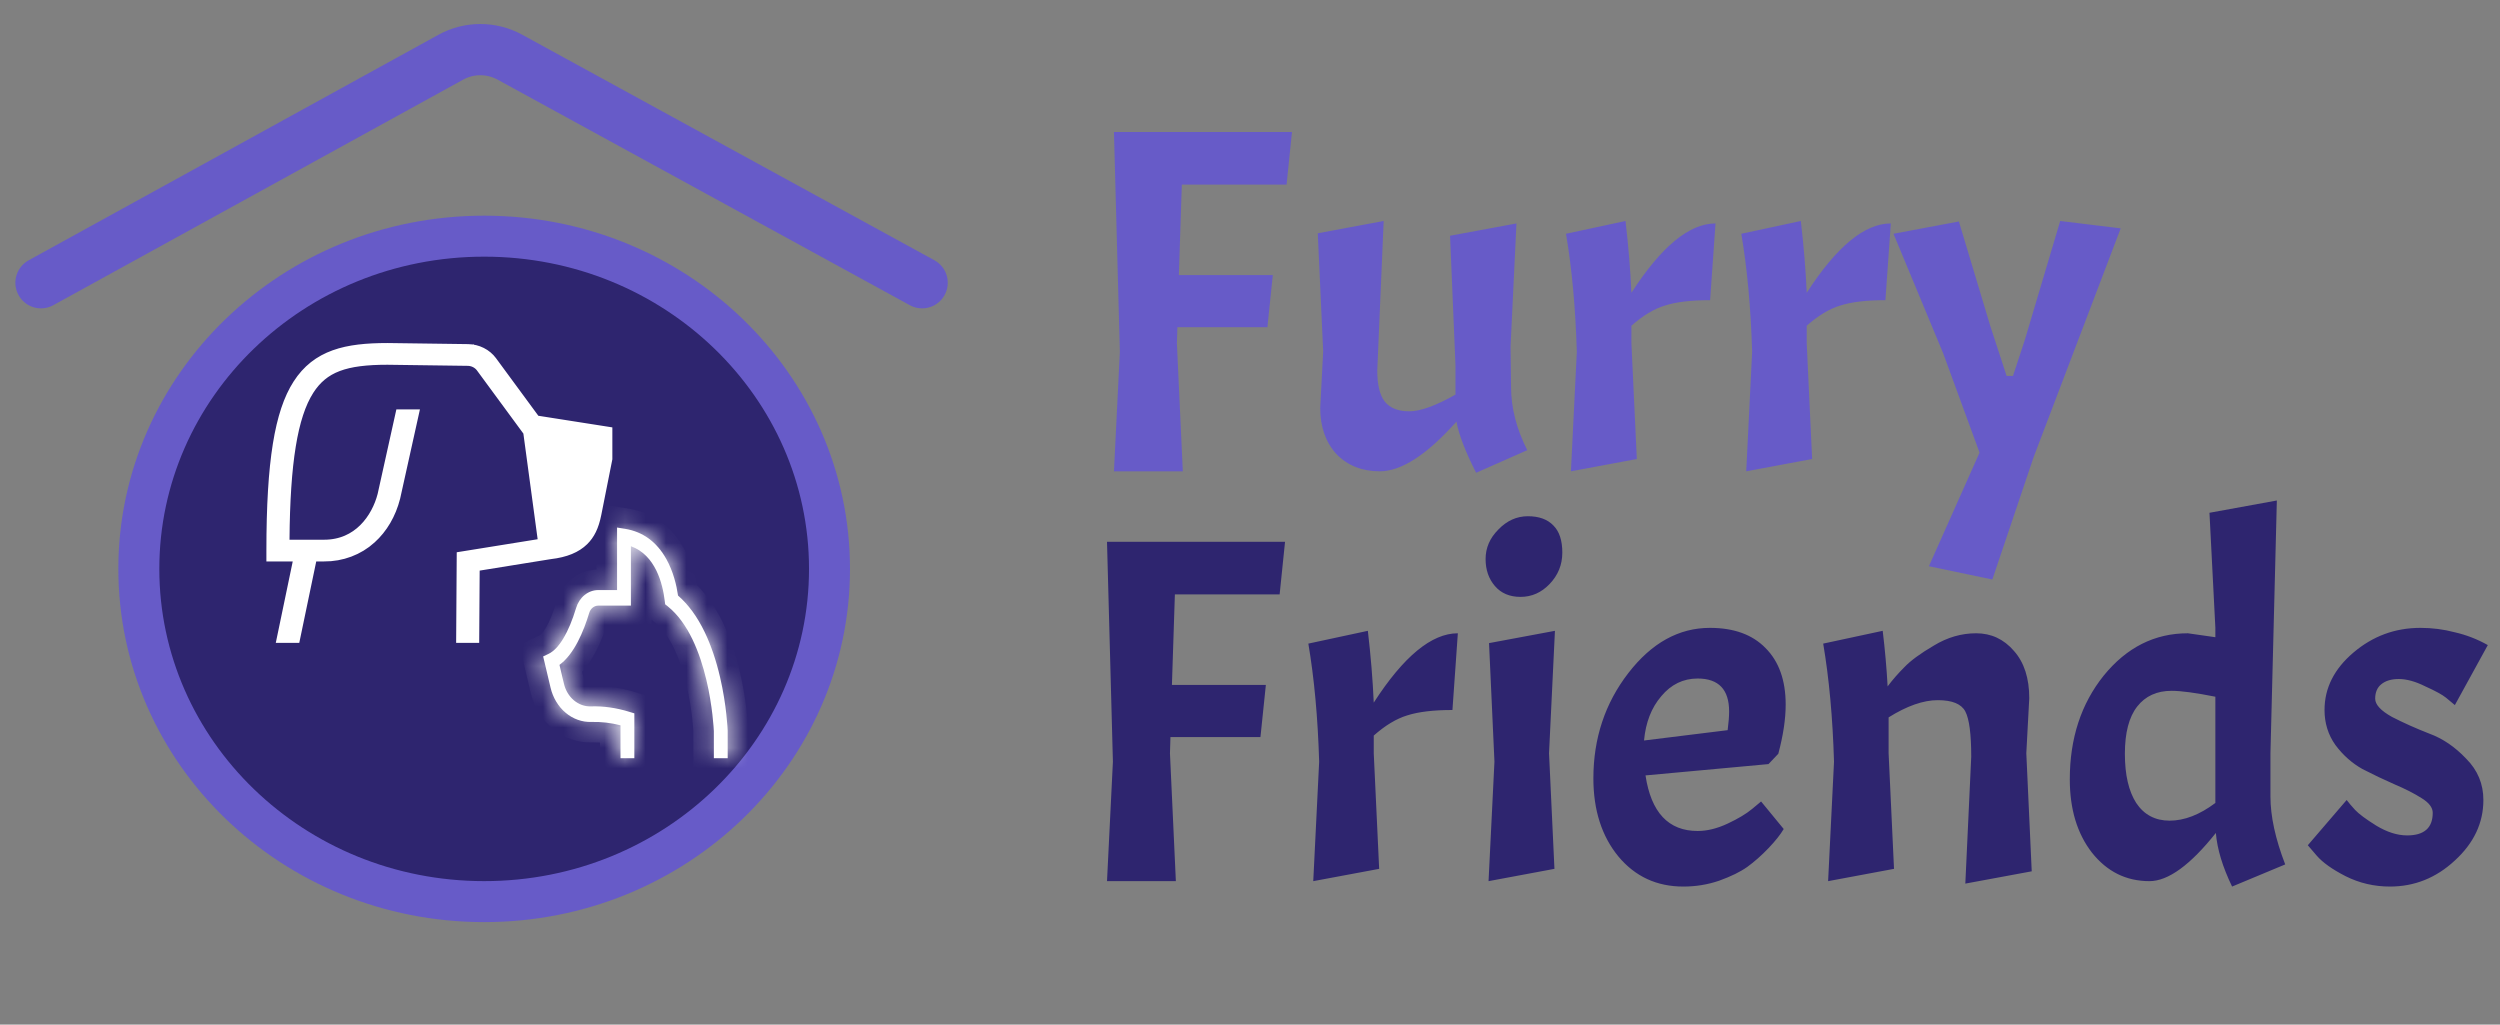 <svg width="122" height="50" viewBox="0 0 122 50" fill="none" xmlns="http://www.w3.org/2000/svg">
<rect x="0" y="0" width="122" height="50" fill="#808080" stroke="none"/>
<path d="M62.785 9.008H57.673L57.529 13.424H62.113L61.849 15.968H57.457L57.433 16.76L57.721 23H54.361L54.649 17.168L54.361 6.44H63.049L62.785 9.008ZM67.331 23C66.467 23 65.763 22.72 65.219 22.16C64.691 21.584 64.427 20.832 64.427 19.904L64.571 17.144L64.307 11.384L67.523 10.784L67.211 18.08C67.211 18.768 67.331 19.272 67.571 19.592C67.827 19.912 68.227 20.072 68.771 20.072C69.315 20.072 70.067 19.8 71.027 19.256V17.816L70.763 11.504L74.003 10.904L73.715 16.904L73.739 18.872C73.739 19.896 74.003 20.928 74.531 21.968L72.035 23.072C71.507 22.032 71.187 21.2 71.075 20.576C69.635 22.192 68.387 23 67.331 23ZM76.421 11.408L79.325 10.784C79.469 12.016 79.565 13.184 79.613 14.288C81.069 12.032 82.437 10.904 83.717 10.904L83.453 14.648C82.525 14.648 81.789 14.736 81.245 14.912C80.717 15.072 80.173 15.4 79.613 15.896V16.76L79.877 22.4L76.661 23L76.949 17.168C76.885 15.024 76.709 13.104 76.421 11.408ZM84.976 11.408L87.88 10.784C88.024 12.016 88.12 13.184 88.168 14.288C89.624 12.032 90.992 10.904 92.272 10.904L92.008 14.648C91.08 14.648 90.344 14.736 89.8 14.912C89.272 15.072 88.728 15.4 88.168 15.896V16.76L88.432 22.4L85.216 23L85.504 17.168C85.44 15.024 85.264 13.104 84.976 11.408ZM94.13 27.632L96.602 22.088L94.826 17.24L92.402 11.408L95.594 10.808L97.13 15.92L97.922 18.344H98.234L98.81 16.592L100.538 10.784L103.49 11.144L99.242 22.304L97.226 28.28L94.13 27.632Z" fill="#675BC8"/>
<path d="M62.446 29.008H57.334L57.19 33.424H61.774L61.51 35.968H57.118L57.094 36.76L57.382 43H54.022L54.31 37.168L54.022 26.44H62.71L62.446 29.008ZM63.847 31.408L66.751 30.784C66.895 32.016 66.991 33.184 67.039 34.288C68.495 32.032 69.863 30.904 71.143 30.904L70.879 34.648C69.951 34.648 69.215 34.736 68.671 34.912C68.143 35.072 67.599 35.4 67.039 35.896V36.76L67.303 42.4L64.087 43L64.375 37.168C64.311 35.024 64.135 33.104 63.847 31.408ZM75.881 30.784L75.593 36.76L75.857 42.4L72.641 43L72.929 37.168L72.665 31.384L75.881 30.784ZM72.497 27.28C72.497 26.736 72.705 26.256 73.121 25.84C73.537 25.408 74.017 25.192 74.561 25.192C75.105 25.192 75.521 25.344 75.809 25.648C76.097 25.936 76.241 26.376 76.241 26.968C76.241 27.56 76.033 28.072 75.617 28.504C75.217 28.92 74.745 29.128 74.201 29.128C73.673 29.128 73.257 28.952 72.953 28.6C72.649 28.248 72.497 27.808 72.497 27.28ZM82.845 40.552C83.309 40.552 83.797 40.432 84.309 40.192C84.821 39.952 85.221 39.712 85.509 39.472L85.941 39.112L87.045 40.456C86.885 40.728 86.637 41.04 86.301 41.392C85.965 41.744 85.621 42.048 85.269 42.304C84.933 42.544 84.477 42.768 83.901 42.976C83.341 43.168 82.757 43.264 82.149 43.264C80.853 43.264 79.797 42.776 78.981 41.8C78.165 40.808 77.757 39.536 77.757 37.984C77.757 36.032 78.325 34.32 79.461 32.848C80.597 31.376 81.925 30.64 83.445 30.64C84.613 30.64 85.517 30.968 86.157 31.624C86.813 32.28 87.141 33.2 87.141 34.384C87.141 35.088 87.021 35.888 86.781 36.784L86.301 37.288L80.301 37.84C80.573 39.648 81.421 40.552 82.845 40.552ZM82.845 33.112C82.141 33.112 81.549 33.4 81.069 33.976C80.589 34.536 80.309 35.256 80.229 36.136L84.309 35.632C84.357 35.264 84.381 34.96 84.381 34.72C84.381 33.648 83.869 33.112 82.845 33.112ZM96.196 36.928C96.196 35.824 96.1 35.088 95.908 34.72C95.716 34.352 95.268 34.168 94.564 34.168C93.86 34.168 93.06 34.448 92.164 35.008V36.76L92.428 42.4L89.212 43L89.5 37.168C89.436 35.024 89.26 33.104 88.972 31.408L91.876 30.784C91.988 31.712 92.068 32.616 92.116 33.496C92.356 33.176 92.628 32.864 92.932 32.56C93.236 32.24 93.716 31.888 94.372 31.504C95.028 31.104 95.716 30.904 96.436 30.904C97.172 30.904 97.788 31.192 98.284 31.768C98.78 32.328 99.028 33.096 99.028 34.072L98.884 36.76L99.148 42.52L95.908 43.12L96.196 36.928ZM108.134 40.648C106.886 42.216 105.806 43 104.894 43C103.758 43 102.822 42.536 102.086 41.608C101.366 40.68 101.006 39.488 101.006 38.032C101.006 36.032 101.558 34.344 102.662 32.968C103.782 31.592 105.15 30.904 106.766 30.904L108.11 31.096V30.64L107.822 25.024L111.11 24.424L110.798 36.76V38.872C110.798 39.832 111.038 40.936 111.518 42.184L108.926 43.264C108.462 42.304 108.198 41.432 108.134 40.648ZM103.694 36.784C103.694 37.808 103.878 38.608 104.246 39.184C104.63 39.76 105.174 40.048 105.878 40.048C106.598 40.048 107.342 39.76 108.11 39.184V34C107.15 33.808 106.438 33.712 105.974 33.712C105.254 33.712 104.694 33.968 104.294 34.48C103.894 34.992 103.694 35.76 103.694 36.784ZM117.469 40.768C118.301 40.768 118.717 40.4 118.717 39.664C118.717 39.408 118.533 39.168 118.165 38.944C117.813 38.72 117.373 38.496 116.845 38.272C116.333 38.048 115.813 37.8 115.285 37.528C114.773 37.24 114.333 36.848 113.965 36.352C113.613 35.856 113.437 35.288 113.437 34.648C113.437 33.576 113.909 32.64 114.853 31.84C115.797 31.04 116.885 30.64 118.117 30.64C118.693 30.64 119.253 30.712 119.797 30.856C120.357 30.984 120.893 31.192 121.405 31.48L119.797 34.408C119.685 34.312 119.541 34.192 119.365 34.048C119.189 33.904 118.853 33.72 118.357 33.496C117.877 33.256 117.445 33.136 117.061 33.136C116.693 33.136 116.405 33.224 116.197 33.4C116.005 33.56 115.909 33.792 115.909 34.096C115.909 34.384 116.181 34.68 116.725 34.984C117.285 35.272 117.893 35.544 118.549 35.8C119.205 36.04 119.805 36.448 120.349 37.024C120.909 37.584 121.189 38.256 121.189 39.04C121.189 40.16 120.725 41.144 119.797 41.992C118.885 42.84 117.829 43.264 116.629 43.264C115.861 43.264 115.141 43.096 114.469 42.76C113.813 42.424 113.341 42.088 113.053 41.752L112.621 41.248L114.517 39.04C114.613 39.168 114.749 39.328 114.925 39.52C115.101 39.712 115.445 39.968 115.957 40.288C116.485 40.608 116.989 40.768 117.469 40.768Z" fill="#2E256F"/>
<path d="M2 13.798L21.995 2.794C22.893 2.299 23.982 2.298 24.882 2.79L45 13.798" stroke="#675BC8" stroke-width="2.5" stroke-linecap="round"/>
<path d="M40.48 27.762C40.48 36.697 32.969 43.999 23.628 43.999C14.287 43.999 6.775 36.697 6.775 27.762C6.775 18.828 14.287 11.525 23.628 11.525C32.969 11.525 40.48 18.828 40.48 27.762Z" fill="#2E256F" stroke="#675BC8" stroke-width="2"/>
<path d="M25.99 20.751L25.868 20.585L23.801 17.774C23.801 17.774 23.801 17.774 23.801 17.774C23.696 17.632 23.554 17.512 23.385 17.427C23.217 17.342 23.027 17.296 22.833 17.293C22.833 17.293 22.833 17.293 22.833 17.293L18.914 17.24H18.909C16.919 17.24 15.604 17.558 14.75 18.886L14.75 18.886C13.907 20.197 13.5 22.523 13.5 26.868V26.898H14.286H14.901L14.775 27.5L14.073 30.872H14.198L14.943 27.296L15.026 26.898H15.433H15.814H15.818V26.898C16.615 26.905 17.378 26.616 17.942 26.102L17.944 26.1L17.944 26.1C18.461 25.634 18.844 24.988 19.04 24.219L19.04 24.219L19.869 20.48H19.744L18.917 24.211L18.915 24.219L18.913 24.227C18.604 25.428 17.638 26.838 15.814 26.838H14.128H13.624L13.628 26.334C13.643 24.447 13.742 22.925 13.939 21.714C14.134 20.509 14.433 19.576 14.871 18.894C15.249 18.307 15.729 17.893 16.407 17.637C17.062 17.39 17.875 17.3 18.905 17.3L18.912 17.3L18.912 17.3L22.831 17.353L22.831 17.353C22.995 17.355 23.157 17.394 23.305 17.468L23.08 17.915L23.305 17.468C23.452 17.542 23.582 17.65 23.681 17.784L23.681 17.785L25.897 20.799L28.835 21.26L29.258 21.326V21.754V22.315V22.365L29.248 22.413L28.724 25.043L28.724 25.043L28.234 24.945C28.079 25.722 27.815 26.113 26.731 26.235L25.99 20.751ZM25.99 20.751L26.193 20.783L29.383 21.284V22.364L28.85 25.043C28.736 25.614 28.559 25.948 28.303 26.2C28.001 26.496 27.541 26.706 26.822 26.789L26.811 26.791L26.8 26.792L23.329 27.352L22.911 27.419L22.908 27.842L22.888 30.872H22.763L22.786 27.377L26.799 26.731L25.99 20.751Z" fill="white" stroke="white"/>
<mask id="path-6-inside-1_15011_12637" fill="white">
<path d="M28.115 29.666C28.191 29.412 28.337 29.191 28.531 29.035C28.725 28.878 28.958 28.795 29.196 28.795H30.113V25.744L30.498 25.806C31.371 25.946 32.052 26.445 32.52 27.286C32.858 27.893 33.015 28.563 33.088 29.063C33.59 29.499 34.028 30.098 34.389 30.847C34.694 31.479 34.946 32.219 35.139 33.047C35.465 34.447 35.509 35.607 35.511 35.656L35.511 36.999H34.836V35.68C34.828 35.484 34.615 31.211 32.579 29.584L32.46 29.489L32.44 29.326C32.339 28.481 31.988 27.085 30.788 26.656V29.554H29.196C29.099 29.554 29.004 29.588 28.924 29.652C28.845 29.715 28.785 29.806 28.754 29.91C28.485 30.803 28.022 31.921 27.302 32.446L27.519 33.36C27.594 33.686 27.766 33.973 28.005 34.175C28.245 34.377 28.538 34.482 28.837 34.472C29.442 34.452 30.071 34.54 30.707 34.736L30.956 34.812V36.999H30.281V35.397C29.815 35.273 29.337 35.218 28.858 35.231C28.407 35.245 27.965 35.087 27.603 34.783C27.242 34.479 26.982 34.046 26.867 33.556L26.506 32.035L26.775 31.906C27.277 31.664 27.752 30.869 28.115 29.666Z"/>
</mask>
<path d="M28.115 29.666C28.191 29.412 28.337 29.191 28.531 29.035C28.725 28.878 28.958 28.795 29.196 28.795H30.113V25.744L30.498 25.806C31.371 25.946 32.052 26.445 32.52 27.286C32.858 27.893 33.015 28.563 33.088 29.063C33.59 29.499 34.028 30.098 34.389 30.847C34.694 31.479 34.946 32.219 35.139 33.047C35.465 34.447 35.509 35.607 35.511 35.656L35.511 36.999H34.836V35.68C34.828 35.484 34.615 31.211 32.579 29.584L32.46 29.489L32.44 29.326C32.339 28.481 31.988 27.085 30.788 26.656V29.554H29.196C29.099 29.554 29.004 29.588 28.924 29.652C28.845 29.715 28.785 29.806 28.754 29.91C28.485 30.803 28.022 31.921 27.302 32.446L27.519 33.36C27.594 33.686 27.766 33.973 28.005 34.175C28.245 34.377 28.538 34.482 28.837 34.472C29.442 34.452 30.071 34.54 30.707 34.736L30.956 34.812V36.999H30.281V35.397C29.815 35.273 29.337 35.218 28.858 35.231C28.407 35.245 27.965 35.087 27.603 34.783C27.242 34.479 26.982 34.046 26.867 33.556L26.506 32.035L26.775 31.906C27.277 31.664 27.752 30.869 28.115 29.666Z" fill="white"/>
<path d="M28.115 29.666L27.157 29.378L27.157 29.377L28.115 29.666ZM29.196 28.795V29.795L29.195 29.795L29.196 28.795ZM30.113 28.795H31.113V29.795H30.113V28.795ZM30.113 25.744H29.113V24.571L30.271 24.757L30.113 25.744ZM30.498 25.806L30.339 26.793L30.339 26.793L30.498 25.806ZM32.52 27.286L31.646 27.773L31.646 27.772L32.52 27.286ZM33.088 29.063L32.433 29.819L32.152 29.576L32.098 29.207L33.088 29.063ZM34.389 30.847L33.489 31.282L33.489 31.282L34.389 30.847ZM35.139 33.047L34.165 33.274L34.165 33.274L35.139 33.047ZM35.511 35.656L36.51 35.621L36.511 35.639L36.511 35.656L35.511 35.656ZM35.511 36.999L36.511 36.999L36.511 37.999H35.511V36.999ZM34.836 36.999V37.999H33.836V36.999H34.836ZM34.836 35.68L35.835 35.636L35.836 35.658V35.68H34.836ZM32.579 29.584L31.955 30.366L31.955 30.366L32.579 29.584ZM32.46 29.489L31.835 30.27L31.516 30.015L31.467 29.608L32.46 29.489ZM32.44 29.326L33.433 29.206L33.433 29.206L32.44 29.326ZM30.788 26.656H29.788V25.236L31.124 25.714L30.788 26.656ZM30.788 29.554H31.788V30.554H30.788V29.554ZM29.196 29.554V30.554L29.193 30.554L29.196 29.554ZM28.754 29.91L27.796 29.621L27.797 29.619L28.754 29.91ZM27.302 32.446L26.329 32.677L26.176 32.03L26.713 31.638L27.302 32.446ZM27.519 33.36L28.492 33.129L28.493 33.135L27.519 33.36ZM28.837 34.472L28.871 35.471L28.871 35.471L28.837 34.472ZM30.707 34.736L30.414 35.691L30.414 35.691L30.707 34.736ZM30.956 34.812L31.249 33.856L31.956 34.072V34.812H30.956ZM30.956 36.999H31.956V37.999H30.956V36.999ZM30.281 36.999V37.999H29.281V36.999H30.281ZM30.281 35.397L30.538 34.431L31.281 34.629V35.397H30.281ZM28.858 35.231L28.827 34.231L28.83 34.231L28.858 35.231ZM26.867 33.556L27.84 33.325L27.84 33.326L26.867 33.556ZM26.506 32.035L25.533 32.266L25.348 31.484L26.072 31.135L26.506 32.035ZM26.775 31.906L27.209 32.807L27.209 32.807L26.775 31.906ZM27.157 29.377C27.288 28.943 27.542 28.547 27.904 28.256L29.158 29.814C29.131 29.835 29.095 29.88 29.072 29.955L27.157 29.377ZM27.904 28.256C28.268 27.963 28.72 27.794 29.198 27.795L29.195 29.795C29.194 29.795 29.191 29.795 29.186 29.797C29.181 29.799 29.171 29.803 29.158 29.814L27.904 28.256ZM29.196 27.795H30.113V29.795H29.196V27.795ZM29.113 28.795V25.744H31.113V28.795H29.113ZM30.271 24.757L30.657 24.819L30.339 26.793L29.954 26.732L30.271 24.757ZM30.657 24.819C31.862 25.012 32.792 25.718 33.394 26.8L31.646 27.772C31.312 27.171 30.881 26.88 30.339 26.793L30.657 24.819ZM33.394 26.8C33.813 27.554 33.995 28.355 34.077 28.919L32.098 29.207C32.034 28.77 31.902 28.233 31.646 27.773L33.394 26.8ZM33.742 28.307C34.37 28.851 34.884 29.57 35.29 30.413L33.489 31.282C33.172 30.626 32.81 30.146 32.433 29.819L33.742 28.307ZM35.29 30.413C35.633 31.123 35.907 31.935 36.113 32.821L34.165 33.274C33.986 32.503 33.755 31.835 33.489 31.282L35.29 30.413ZM36.113 32.821C36.459 34.308 36.507 35.541 36.51 35.621L34.511 35.691C34.511 35.674 34.47 34.585 34.165 33.274L36.113 32.821ZM36.511 35.656L36.511 36.999L34.511 37L34.511 35.656L36.511 35.656ZM35.511 37.999H34.836V35.999H35.511V37.999ZM33.836 36.999V35.68H35.836V36.999H33.836ZM33.837 35.723C33.834 35.655 33.783 34.609 33.495 33.401C33.195 32.139 32.694 30.956 31.955 30.366L33.203 28.803C34.5 29.84 35.124 31.606 35.441 32.937C35.77 34.321 35.83 35.509 35.835 35.636L33.837 35.723ZM31.955 30.366L31.835 30.27L33.084 28.708L33.203 28.803L31.955 30.366ZM31.467 29.608L31.447 29.445L33.433 29.206L33.453 29.37L31.467 29.608ZM31.447 29.445C31.403 29.079 31.31 28.643 31.129 28.277C30.952 27.918 30.731 27.697 30.451 27.597L31.124 25.714C32.044 26.043 32.599 26.735 32.923 27.393C33.243 28.042 33.376 28.727 33.433 29.206L31.447 29.445ZM31.788 26.656V29.554H29.788V26.656H31.788ZM30.788 30.554H29.196V28.554H30.788V30.554ZM29.193 30.554C29.335 30.555 29.459 30.504 29.55 30.432L28.299 28.872C28.548 28.672 28.863 28.553 29.2 28.554L29.193 30.554ZM29.55 30.432C29.638 30.361 29.688 30.275 29.71 30.2L27.797 29.619C27.883 29.336 28.051 29.07 28.299 28.872L29.55 30.432ZM29.711 30.198C29.566 30.68 29.362 31.247 29.083 31.78C28.811 32.3 28.428 32.863 27.891 33.254L26.713 31.638C26.896 31.504 27.105 31.245 27.311 30.852C27.511 30.47 27.672 30.032 27.796 29.621L29.711 30.198ZM28.275 32.215L28.492 33.129L26.546 33.591L26.329 32.677L28.275 32.215ZM28.493 33.135C28.523 33.265 28.587 33.358 28.65 33.411L27.361 34.94C26.944 34.589 26.665 34.107 26.544 33.585L28.493 33.135ZM28.65 33.411C28.71 33.462 28.764 33.474 28.804 33.472L28.871 35.471C28.312 35.49 27.78 35.293 27.361 34.94L28.65 33.411ZM28.804 33.472C29.529 33.448 30.269 33.555 31.001 33.779L30.414 35.691C29.873 35.525 29.354 35.455 28.871 35.471L28.804 33.472ZM31.001 33.779L31.249 33.856L30.663 35.768L30.414 35.691L31.001 33.779ZM31.956 34.812V36.999H29.956V34.812H31.956ZM30.956 37.999H30.281V35.999H30.956V37.999ZM29.281 36.999V35.397H31.281V36.999H29.281ZM30.025 36.364C29.65 36.264 29.268 36.22 28.885 36.23L28.83 34.231C29.406 34.215 29.98 34.283 30.538 34.431L30.025 36.364ZM28.889 36.23C28.179 36.252 27.5 36.002 26.959 35.548L28.247 34.018C28.43 34.171 28.634 34.237 28.827 34.231L28.889 36.23ZM26.959 35.548C26.422 35.096 26.055 34.47 25.893 33.785L27.84 33.326C27.91 33.623 28.062 33.862 28.247 34.018L26.959 35.548ZM25.894 33.786L25.533 32.266L27.48 31.805L27.84 33.325L25.894 33.786ZM26.072 31.135L26.34 31.005L27.209 32.807L26.941 32.936L26.072 31.135ZM26.34 31.005C26.337 31.007 26.455 30.94 26.639 30.633C26.811 30.345 26.991 29.928 27.157 29.378L29.072 29.954C28.876 30.606 28.637 31.188 28.355 31.66C28.085 32.111 27.715 32.563 27.209 32.807L26.34 31.005Z" fill="white" mask="url(#path-6-inside-1_15011_12637)"/>
</svg>
